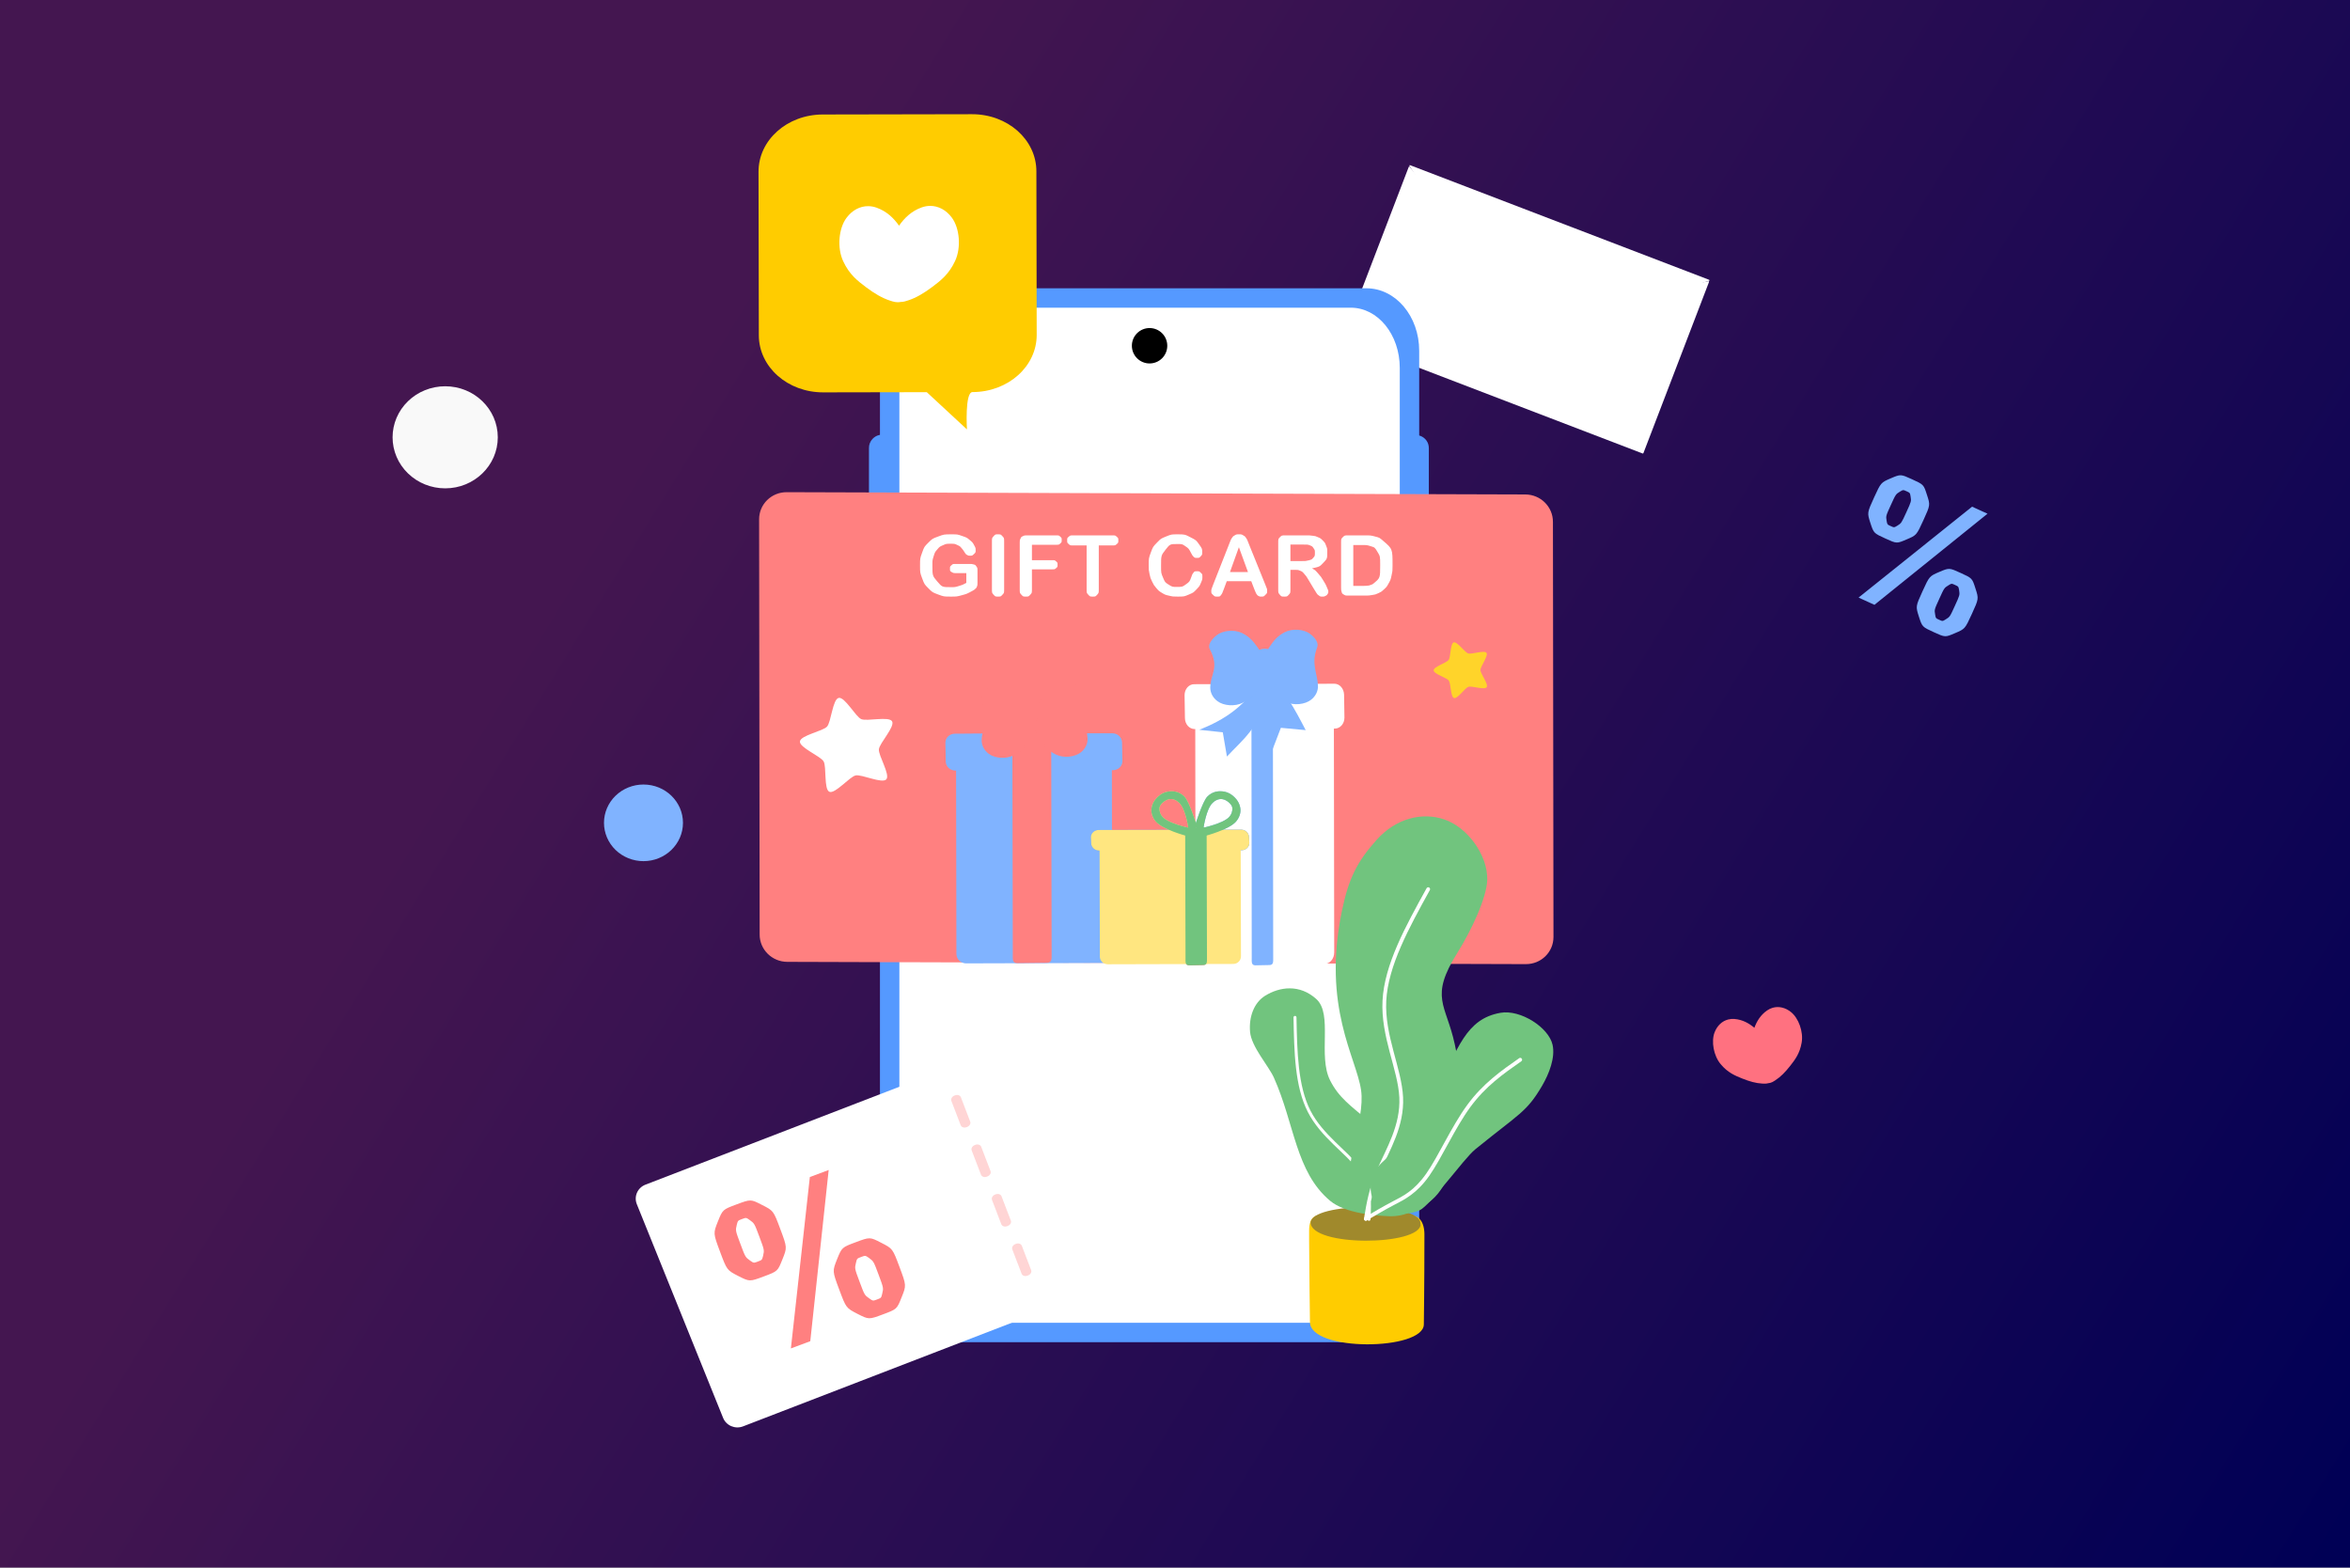 <?xml version="1.0" encoding="UTF-8"?>
<svg xmlns="http://www.w3.org/2000/svg" xmlns:xlink="http://www.w3.org/1999/xlink" width="3750" height="2501.25" viewBox="0 0 3750 2501.25">
<rect x="0" y="0" width="3750" height="2501.25" fill="#808080" stroke="none"/>
<defs>
<linearGradient id="linear-pattern-0" gradientUnits="userSpaceOnUse" x1="-0.006" y1="0" x2="1.392" y2="0" gradientTransform="matrix(-2759.85, -1661.66, -1661.66, 2759.85, 3742.95, 2476.556)">
<stop offset="0" stop-color="rgb(0%, 0%, 33.333%)" stop-opacity="1"/>
<stop offset="0.008" stop-color="rgb(0.067%, 0.021%, 33.327%)" stop-opacity="1"/>
<stop offset="0.016" stop-color="rgb(0.279%, 0.09%, 33.311%)" stop-opacity="1"/>
<stop offset="0.023" stop-color="rgb(0.571%, 0.185%, 33.29%)" stop-opacity="1"/>
<stop offset="0.031" stop-color="rgb(0.862%, 0.279%, 33.269%)" stop-opacity="1"/>
<stop offset="0.039" stop-color="rgb(1.154%, 0.372%, 33.247%)" stop-opacity="1"/>
<stop offset="0.047" stop-color="rgb(1.445%, 0.467%, 33.226%)" stop-opacity="1"/>
<stop offset="0.055" stop-color="rgb(1.736%, 0.562%, 33.205%)" stop-opacity="1"/>
<stop offset="0.062" stop-color="rgb(2.028%, 0.655%, 33.183%)" stop-opacity="1"/>
<stop offset="0.07" stop-color="rgb(2.318%, 0.749%, 33.162%)" stop-opacity="1"/>
<stop offset="0.078" stop-color="rgb(2.609%, 0.844%, 33.141%)" stop-opacity="1"/>
<stop offset="0.086" stop-color="rgb(2.901%, 0.938%, 33.119%)" stop-opacity="1"/>
<stop offset="0.094" stop-color="rgb(3.192%, 1.031%, 33.098%)" stop-opacity="1"/>
<stop offset="0.102" stop-color="rgb(3.484%, 1.126%, 33.076%)" stop-opacity="1"/>
<stop offset="0.109" stop-color="rgb(3.775%, 1.221%, 33.055%)" stop-opacity="1"/>
<stop offset="0.117" stop-color="rgb(4.065%, 1.315%, 33.034%)" stop-opacity="1"/>
<stop offset="0.125" stop-color="rgb(4.356%, 1.408%, 33.012%)" stop-opacity="1"/>
<stop offset="0.133" stop-color="rgb(4.648%, 1.503%, 32.991%)" stop-opacity="1"/>
<stop offset="0.141" stop-color="rgb(4.939%, 1.598%, 32.97%)" stop-opacity="1"/>
<stop offset="0.148" stop-color="rgb(5.231%, 1.692%, 32.948%)" stop-opacity="1"/>
<stop offset="0.156" stop-color="rgb(5.522%, 1.785%, 32.927%)" stop-opacity="1"/>
<stop offset="0.164" stop-color="rgb(5.812%, 1.88%, 32.906%)" stop-opacity="1"/>
<stop offset="0.172" stop-color="rgb(6.104%, 1.974%, 32.884%)" stop-opacity="1"/>
<stop offset="0.18" stop-color="rgb(6.395%, 2.069%, 32.863%)" stop-opacity="1"/>
<stop offset="0.188" stop-color="rgb(6.686%, 2.162%, 32.841%)" stop-opacity="1"/>
<stop offset="0.195" stop-color="rgb(6.978%, 2.257%, 32.819%)" stop-opacity="1"/>
<stop offset="0.203" stop-color="rgb(7.269%, 2.351%, 32.797%)" stop-opacity="1"/>
<stop offset="0.211" stop-color="rgb(7.559%, 2.446%, 32.776%)" stop-opacity="1"/>
<stop offset="0.219" stop-color="rgb(7.851%, 2.539%, 32.755%)" stop-opacity="1"/>
<stop offset="0.227" stop-color="rgb(8.142%, 2.634%, 32.733%)" stop-opacity="1"/>
<stop offset="0.234" stop-color="rgb(8.434%, 2.728%, 32.712%)" stop-opacity="1"/>
<stop offset="0.242" stop-color="rgb(8.725%, 2.823%, 32.69%)" stop-opacity="1"/>
<stop offset="0.25" stop-color="rgb(9.016%, 2.916%, 32.669%)" stop-opacity="1"/>
<stop offset="0.258" stop-color="rgb(9.306%, 3.011%, 32.648%)" stop-opacity="1"/>
<stop offset="0.266" stop-color="rgb(9.598%, 3.105%, 32.626%)" stop-opacity="1"/>
<stop offset="0.273" stop-color="rgb(9.889%, 3.2%, 32.605%)" stop-opacity="1"/>
<stop offset="0.281" stop-color="rgb(10.181%, 3.293%, 32.584%)" stop-opacity="1"/>
<stop offset="0.289" stop-color="rgb(10.472%, 3.387%, 32.562%)" stop-opacity="1"/>
<stop offset="0.297" stop-color="rgb(10.764%, 3.482%, 32.541%)" stop-opacity="1"/>
<stop offset="0.305" stop-color="rgb(11.055%, 3.575%, 32.52%)" stop-opacity="1"/>
<stop offset="0.312" stop-color="rgb(11.345%, 3.67%, 32.498%)" stop-opacity="1"/>
<stop offset="0.32" stop-color="rgb(11.636%, 3.764%, 32.477%)" stop-opacity="1"/>
<stop offset="0.328" stop-color="rgb(11.928%, 3.859%, 32.455%)" stop-opacity="1"/>
<stop offset="0.336" stop-color="rgb(12.219%, 3.952%, 32.434%)" stop-opacity="1"/>
<stop offset="0.344" stop-color="rgb(12.511%, 4.047%, 32.413%)" stop-opacity="1"/>
<stop offset="0.352" stop-color="rgb(12.802%, 4.141%, 32.391%)" stop-opacity="1"/>
<stop offset="0.359" stop-color="rgb(13.092%, 4.236%, 32.37%)" stop-opacity="1"/>
<stop offset="0.367" stop-color="rgb(13.383%, 4.329%, 32.349%)" stop-opacity="1"/>
<stop offset="0.375" stop-color="rgb(13.675%, 4.424%, 32.327%)" stop-opacity="1"/>
<stop offset="0.383" stop-color="rgb(13.966%, 4.518%, 32.306%)" stop-opacity="1"/>
<stop offset="0.391" stop-color="rgb(14.258%, 4.613%, 32.285%)" stop-opacity="1"/>
<stop offset="0.398" stop-color="rgb(14.549%, 4.706%, 32.263%)" stop-opacity="1"/>
<stop offset="0.406" stop-color="rgb(14.839%, 4.8%, 32.242%)" stop-opacity="1"/>
<stop offset="0.414" stop-color="rgb(15.131%, 4.895%, 32.22%)" stop-opacity="1"/>
<stop offset="0.422" stop-color="rgb(15.422%, 4.99%, 32.199%)" stop-opacity="1"/>
<stop offset="0.43" stop-color="rgb(15.714%, 5.083%, 32.178%)" stop-opacity="1"/>
<stop offset="0.438" stop-color="rgb(16.005%, 5.177%, 32.155%)" stop-opacity="1"/>
<stop offset="0.445" stop-color="rgb(16.296%, 5.272%, 32.133%)" stop-opacity="1"/>
<stop offset="0.453" stop-color="rgb(16.586%, 5.367%, 32.112%)" stop-opacity="1"/>
<stop offset="0.461" stop-color="rgb(16.878%, 5.46%, 32.091%)" stop-opacity="1"/>
<stop offset="0.469" stop-color="rgb(17.169%, 5.554%, 32.069%)" stop-opacity="1"/>
<stop offset="0.477" stop-color="rgb(17.461%, 5.649%, 32.048%)" stop-opacity="1"/>
<stop offset="0.484" stop-color="rgb(17.752%, 5.743%, 32.027%)" stop-opacity="1"/>
<stop offset="0.492" stop-color="rgb(18.044%, 5.836%, 32.005%)" stop-opacity="1"/>
<stop offset="0.5" stop-color="rgb(18.335%, 5.931%, 31.984%)" stop-opacity="1"/>
<stop offset="0.508" stop-color="rgb(18.625%, 6.026%, 31.963%)" stop-opacity="1"/>
<stop offset="0.516" stop-color="rgb(18.916%, 6.12%, 31.941%)" stop-opacity="1"/>
<stop offset="0.523" stop-color="rgb(19.208%, 6.213%, 31.92%)" stop-opacity="1"/>
<stop offset="0.531" stop-color="rgb(19.499%, 6.308%, 31.898%)" stop-opacity="1"/>
<stop offset="0.539" stop-color="rgb(19.791%, 6.403%, 31.877%)" stop-opacity="1"/>
<stop offset="0.547" stop-color="rgb(20.082%, 6.497%, 31.856%)" stop-opacity="1"/>
<stop offset="0.555" stop-color="rgb(20.372%, 6.59%, 31.834%)" stop-opacity="1"/>
<stop offset="0.562" stop-color="rgb(20.663%, 6.685%, 31.813%)" stop-opacity="1"/>
<stop offset="0.57" stop-color="rgb(20.955%, 6.779%, 31.792%)" stop-opacity="1"/>
<stop offset="0.578" stop-color="rgb(21.246%, 6.873%, 31.77%)" stop-opacity="1"/>
<stop offset="0.586" stop-color="rgb(21.538%, 6.967%, 31.749%)" stop-opacity="1"/>
<stop offset="0.594" stop-color="rgb(21.829%, 7.062%, 31.728%)" stop-opacity="1"/>
<stop offset="0.602" stop-color="rgb(22.119%, 7.156%, 31.706%)" stop-opacity="1"/>
<stop offset="0.609" stop-color="rgb(22.411%, 7.249%, 31.685%)" stop-opacity="1"/>
<stop offset="0.617" stop-color="rgb(22.702%, 7.344%, 31.664%)" stop-opacity="1"/>
<stop offset="0.625" stop-color="rgb(22.993%, 7.439%, 31.642%)" stop-opacity="1"/>
<stop offset="0.633" stop-color="rgb(23.285%, 7.533%, 31.621%)" stop-opacity="1"/>
<stop offset="0.641" stop-color="rgb(23.576%, 7.626%, 31.599%)" stop-opacity="1"/>
<stop offset="0.648" stop-color="rgb(23.866%, 7.721%, 31.578%)" stop-opacity="1"/>
<stop offset="0.656" stop-color="rgb(24.158%, 7.816%, 31.557%)" stop-opacity="1"/>
<stop offset="0.664" stop-color="rgb(24.449%, 7.91%, 31.535%)" stop-opacity="1"/>
<stop offset="0.672" stop-color="rgb(24.741%, 8.003%, 31.514%)" stop-opacity="1"/>
<stop offset="0.68" stop-color="rgb(25.032%, 8.098%, 31.491%)" stop-opacity="1"/>
<stop offset="0.688" stop-color="rgb(25.323%, 8.192%, 31.47%)" stop-opacity="1"/>
<stop offset="0.695" stop-color="rgb(25.613%, 8.287%, 31.448%)" stop-opacity="1"/>
<stop offset="0.703" stop-color="rgb(25.905%, 8.38%, 31.427%)" stop-opacity="1"/>
<stop offset="0.711" stop-color="rgb(26.196%, 8.475%, 31.406%)" stop-opacity="1"/>
<stop offset="0.719" stop-color="rgb(26.488%, 8.569%, 31.384%)" stop-opacity="1"/>
<stop offset="0.75" stop-color="rgb(26.649%, 8.621%, 31.372%)" stop-opacity="1"/>
<stop offset="1" stop-color="rgb(26.666%, 8.627%, 31.372%)" stop-opacity="1"/>
</linearGradient>
</defs>
<path fill-rule="nonzero" fill="url(#linear-pattern-0)" d="M 4855.289 665.477 L 2752.285 4158.355 L -1105.289 1835.773 L 997.715 -1657.105 Z M 4855.289 665.477 "/>
<path fill-rule="nonzero" fill="rgb(100%, 100%, 100%)" fill-opacity="1" d="M 2727.969 447.77 C 2728.57 447.578 2727.648 446.941 2727.289 446.441 L 2250.23 263.609 C 2249.641 263.719 2248.531 263.672 2248.828 264.141 L 2423.82 544.18 L 2727.969 447.77 "/>
<path fill-rule="nonzero" fill="rgb(100%, 100%, 100%)" fill-opacity="1" d="M 2249.371 265.859 L 2436.09 506.02 L 2726.422 448.68 C 2727.012 448.57 2727.309 449.5 2727.109 450.02 L 2622.469 723.039 C 2622.281 723.559 2621.648 723.801 2621.07 723.578 L 2144.02 540.75 C 2143.43 540.871 2143.129 539.941 2143.328 539.422 L 2247.969 266.391 C 2248.16 265.871 2248.789 265.629 2249.371 265.859 "/>
<path fill-rule="nonzero" fill="rgb(33.325%, 59.959%, 100%)" fill-opacity="1" d="M 2238.281 870.801 L 2238.281 1000.629 C 2238.141 1012.262 2247.531 1021.77 2259.172 1021.77 C 2270.809 1021.77 2280.199 1012.262 2280.059 1000.629 L 2280.059 715.359 C 2280.328 696.301 2257.031 686.859 2243.961 700.73 C 2240.238 704.68 2238.199 709.93 2238.281 715.352 L 2238.281 870.801 "/>
<path fill-rule="nonzero" fill="rgb(33.325%, 59.959%, 100%)" fill-opacity="1" d="M 1386.641 889.672 L 1386.641 1003.328 C 1386.5 1014.969 1395.891 1024.48 1407.531 1024.48 C 1419.172 1024.48 1428.559 1014.969 1428.422 1003.328 L 1428.422 847.879 L 1428.422 886.09 C 1428.691 867.031 1405.391 857.59 1392.32 871.469 C 1388.602 875.422 1386.559 880.66 1386.641 886.09 L 1386.641 847.879 L 1386.641 889.672 "/>
<path fill-rule="nonzero" fill="rgb(33.325%, 59.959%, 100%)" fill-opacity="1" d="M 1386.641 718.52 L 1386.641 832.191 C 1386.5 843.828 1395.891 853.328 1407.531 853.328 C 1419.172 853.328 1428.559 843.828 1428.422 832.191 L 1428.422 676.738 L 1428.422 714.949 C 1428.691 695.891 1405.391 686.449 1392.32 700.32 C 1388.602 704.27 1386.559 709.52 1386.641 714.941 L 1386.641 676.738 L 1386.641 718.52 "/>
<path fill-rule="nonzero" fill="rgb(33.325%, 59.959%, 100%)" fill-opacity="1" d="M 1488.449 460 L 2180.398 460 C 2227.09 460 2264.68 504.5 2264.68 559.781 L 2264.68 2041.922 C 2264.68 2097.195 2227.09 2141.695 2180.398 2141.695 L 1488.449 2141.695 C 1441.762 2141.695 1404.18 2097.195 1404.18 2041.922 L 1404.18 559.781 C 1404.18 504.5 1441.762 460 1488.449 460 "/>
<path fill-rule="nonzero" fill="rgb(100%, 100%, 100%)" fill-opacity="1" d="M 1513.391 490.969 L 2155.469 490.969 C 2198.789 490.969 2233.672 533.828 2233.672 587.07 L 2233.672 2014.637 C 2233.672 2067.875 2198.789 2110.738 2155.469 2110.738 L 1513.391 2110.738 C 1470.059 2110.738 1435.18 2067.875 1435.18 2014.637 L 1435.18 587.07 C 1435.18 533.828 1470.059 490.969 1513.391 490.969 "/>
<path fill-rule="nonzero" fill="rgb(0%, 0%, 0%)" fill-opacity="1" d="M 1862.672 551.699 C 1862.672 567.301 1850.031 579.941 1834.43 579.941 C 1826.93 579.941 1819.75 576.969 1814.449 571.672 C 1809.148 566.371 1806.18 559.191 1806.18 551.699 C 1806.18 544.199 1809.148 537.02 1814.449 531.719 C 1819.75 526.422 1826.93 523.449 1834.43 523.449 C 1850.031 523.449 1862.672 536.102 1862.672 551.699 "/>
<path fill-rule="nonzero" fill="rgb(100%, 80.077%, 0%)" fill-opacity="1" d="M 1550.98 182.238 L 1312.91 182.691 C 1256.031 182.801 1210.32 223.559 1210.41 274.078 L 1210.91 535.09 C 1211 585.609 1256.871 626.199 1313.75 626.09 L 1478.91 625.781 L 1543 685.172 C 1543 685.172 1539.422 625.66 1551.82 625.641 C 1608.691 625.531 1654.41 584.77 1654.309 534.25 L 1653.809 273.238 C 1653.719 222.719 1607.852 182.129 1550.98 182.238 "/>
<path fill-rule="nonzero" fill="rgb(100%, 100%, 100%)" fill-opacity="1" d="M 1484.012 328.531 C 1497.18 328.391 1509.891 334.949 1519.07 347.5 C 1531.309 364.238 1534.051 394.969 1524.129 416.359 C 1514.211 437.738 1501 447.809 1487.672 457.828 C 1474.328 467.852 1461.77 475.301 1449.211 479.301 C 1445.59 480.461 1441.828 481.82 1437.141 481.828 C 1430.129 483.129 1425.16 481.25 1420.41 479.738 C 1407.852 475.73 1395.281 468.281 1381.949 458.262 C 1368.609 448.25 1355.398 438.172 1345.48 416.789 C 1335.559 395.41 1338.301 364.68 1350.551 347.941 C 1359.73 335.379 1372.441 328.82 1385.602 328.969 C 1389.988 329 1394.43 329.809 1398.801 331.371 C 1414.852 337.109 1426.109 347.941 1434.648 360.121 C 1443.23 347.762 1454.57 336.738 1470.809 330.941 C 1475.18 329.371 1479.629 328.578 1484.012 328.531 "/>
<path fill-rule="nonzero" fill="rgb(100%, 50.194%, 50.194%)" fill-opacity="1" d="M 2433.898 788.988 L 1255.41 785.359 C 1230.961 785.281 1211.309 804.621 1211.34 828.711 L 1212.199 1491.18 C 1212.23 1515.266 1231.941 1534.719 1256.391 1534.797 L 2434.879 1538.422 C 2459.328 1538.508 2478.988 1519.164 2478.949 1495.07 L 2478.09 832.609 C 2478.07 808.52 2458.352 789.07 2433.898 788.988 "/>
<path fill-rule="nonzero" fill="rgb(100%, 100%, 100%)" fill-opacity="1" d="M 2113.09 1093.039 L 1922.57 1093.809 C 1914.07 1093.77 1907.23 1101.949 1907.262 1112.129 L 1907.84 1520.281 C 1907.859 1530.465 1914.719 1538.695 1923.23 1538.73 L 2113.738 1537.953 C 2122.25 1537.996 2129.078 1529.824 2129.059 1519.637 L 2128.48 1111.488 C 2128.469 1101.301 2121.59 1093.07 2113.09 1093.039 "/>
<path fill-rule="nonzero" fill="rgb(100%, 100%, 100%)" fill-opacity="1" d="M 2129.34 1091.012 L 1905.648 1091.762 C 1897.109 1091.719 1890.25 1099.52 1890.27 1109.25 L 1890.852 1145.699 C 1890.871 1155.43 1897.77 1163.289 1906.309 1163.328 L 2129.988 1162.578 C 2138.539 1162.621 2145.398 1154.82 2145.379 1145.09 L 2144.801 1108.641 C 2144.641 1098.91 2137.879 1091.051 2129.34 1091.012 "/>
<path fill-rule="nonzero" fill="rgb(50.194%, 70.117%, 100%)" fill-opacity="1" d="M 1996.941 1104.391 L 1997.461 1528.395 C 1997.43 1535.039 1996.66 1540.379 2003.5 1540.359 L 2025.57 1539.91 C 2032.41 1539.895 2031.672 1534.527 2031.699 1527.883 L 2031.172 1103.879 C 2031.199 1097.238 2031.98 1091.77 2025.129 1091.922 L 2003.07 1092.371 C 1996.23 1092.512 1996.969 1097.75 1996.941 1104.391 "/>
<path fill-rule="nonzero" fill="rgb(50.194%, 70.117%, 100%)" fill-opacity="1" d="M 1758.789 1170.539 L 1540.922 1171.18 C 1532.422 1171.148 1525.59 1177.871 1525.609 1186.25 L 1526.191 1522.051 C 1526.211 1530.43 1533.07 1537.203 1541.578 1537.23 L 1759.441 1536.594 C 1767.949 1536.629 1774.781 1529.902 1774.762 1521.523 L 1774.18 1185.73 C 1774.172 1177.352 1767.301 1170.57 1758.789 1170.539 "/>
<path fill-rule="nonzero" fill="rgb(50.194%, 70.117%, 100%)" fill-opacity="1" d="M 1775.039 1170.109 L 1524 1170.719 C 1515.461 1170.691 1508.602 1177.109 1508.621 1185.121 L 1509.199 1215.109 C 1509.219 1223.109 1516.121 1229.578 1524.66 1229.609 L 1775.699 1229 C 1784.238 1229.031 1791.102 1222.609 1791.078 1214.602 L 1790.5 1184.609 C 1790.34 1176.609 1783.578 1170.141 1775.039 1170.109 "/>
<path fill-rule="nonzero" fill="rgb(100%, 50.194%, 50.194%)" fill-opacity="1" d="M 1615.5 1179.68 L 1616.141 1522.285 C 1616.109 1530.387 1615.148 1536.895 1623.578 1536.871 L 1670.578 1536.32 C 1679 1536.305 1678.09 1529.762 1678.121 1521.66 L 1677.48 1179.051 C 1677.512 1170.949 1678.469 1164.371 1670.051 1164.461 L 1623.051 1165.02 C 1614.621 1165.121 1615.531 1171.578 1615.5 1179.68 "/>
<path fill-rule="nonzero" fill="rgb(50.194%, 70.117%, 100%)" fill-opacity="1" d="M 2017.52 1075.949 L 2014.641 1116.219 C 2012.512 1158.352 1982.371 1180.789 1957.879 1207.211 L 1951.25 1168.488 L 1913.781 1164.531 C 1952.699 1148.91 1989.68 1127.078 2017.52 1075.949 "/>
<path fill-rule="nonzero" fill="rgb(50.194%, 70.117%, 100%)" fill-opacity="1" d="M 1990.691 1077.422 L 2024.512 1086.059 C 2045.77 1092.27 2066.59 1132.441 2083.551 1165.02 L 2043.949 1161.359 L 2030.262 1196.961 C 2018.461 1156.391 2010.309 1113.922 1990.691 1077.422 "/>
<path fill-rule="nonzero" fill="rgb(50.194%, 70.117%, 100%)" fill-opacity="1" d="M 2103.16 1094.359 C 2103.371 1102.559 2099.66 1110.551 2092.391 1116.391 C 2082.691 1124.191 2064.691 1126.191 2052.051 1120.211 C 2039.398 1114.23 2033.359 1106.09 2027.352 1097.879 C 2021.328 1089.66 2016.84 1081.898 2014.359 1074.109 C 2013.641 1071.859 2012.809 1069.539 2012.75 1066.609 C 2011.922 1062.25 2012.969 1059.141 2013.809 1056.16 C 2016.031 1048.289 2020.281 1040.391 2026.02 1031.98 C 2031.762 1023.57 2037.531 1015.238 2049.98 1008.859 C 2062.422 1002.469 2080.469 1003.879 2090.422 1011.352 C 2097.871 1016.961 2104.879 1025.379 2101.898 1033.02 C 2091.609 1059.449 2102.5 1074.391 2103.16 1094.359 "/>
<path fill-rule="nonzero" fill="rgb(50.194%, 70.117%, 100%)" fill-opacity="1" d="M 1931.25 1097.172 C 1931.301 1105.371 1935.281 1113.23 1942.738 1118.84 C 1952.68 1126.309 1970.73 1127.719 1983.18 1121.328 C 1995.621 1114.949 2001.391 1106.621 2007.141 1098.211 C 2012.879 1089.801 2017.121 1081.898 2019.34 1074.031 C 2019.98 1071.762 2020.738 1069.41 2020.699 1066.48 C 2021.391 1062.102 2020.238 1059.02 2019.301 1056.07 C 2016.828 1048.281 2012.328 1040.52 2006.309 1032.301 C 2000.301 1024.09 1994.262 1015.949 1981.609 1009.969 C 1968.969 1003.988 1950.969 1006 1941.281 1013.789 C 1934.012 1019.629 1926.66 1028.57 1930.512 1035.82 C 1946.48 1065.98 1931.25 1075.781 1931.25 1097.172 "/>
<path fill-rule="nonzero" fill="rgb(50.194%, 70.117%, 100%)" fill-opacity="1" d="M 1994.02 1065.602 L 1994.102 1070.672 C 1994.371 1087.34 2005.5 1100.59 2019.059 1100.371 C 2032.621 1100.148 2043.309 1086.539 2043.039 1069.871 L 2042.949 1064.801 C 2042.68 1048.129 2031.551 1034.879 2017.988 1035.109 C 2004.441 1035.328 1993.75 1048.93 1994.02 1065.602 "/>
<path fill-rule="nonzero" fill="rgb(33.325%, 59.959%, 100%)" fill-opacity="1" d="M 1980.52 1323.852 L 1753.301 1324.352 C 1746.34 1324.32 1740.762 1329.551 1740.781 1336.059 L 1741.25 1345.41 C 1741.27 1351.922 1746.879 1357.18 1753.828 1357.211 L 1981.051 1356.711 C 1988.012 1356.738 1993.59 1351.512 1993.578 1345 L 1993.102 1335.648 C 1992.77 1329.148 1987.469 1323.871 1980.52 1323.852 "/>
<path fill-rule="nonzero" fill="rgb(50.194%, 70.117%, 100%)" fill-opacity="1" d="M 1969.699 1271.852 C 1964.238 1266.641 1958.18 1263.469 1950.488 1262.738 C 1942.809 1262.012 1934.141 1263.461 1926.602 1271.129 C 1919.07 1278.801 1907.531 1315.512 1907.531 1315.512 C 1904.871 1323.18 1918.961 1328.5 1920.602 1320.559 C 1920.602 1320.559 1924.711 1291.191 1934.852 1281.219 C 1938.91 1277.23 1944.762 1274 1951.23 1275.27 C 1957.699 1276.551 1965.82 1283.34 1966.449 1288.828 C 1967.07 1294.32 1965.039 1299.891 1961.328 1303.762 C 1951.359 1314.191 1920.551 1320.609 1920.551 1320.609 C 1913.801 1323.141 1917.039 1335.699 1924.281 1333.551 C 1924.281 1333.551 1960.102 1324.109 1971.781 1311.578 C 1976.922 1306.07 1980.211 1298 1979.371 1290.719 C 1978.539 1283.43 1975.148 1277.059 1969.699 1271.852 "/>
<path fill-rule="nonzero" fill="rgb(100%, 90.234%, 50.194%)" fill-opacity="1" d="M 1847.039 1271.852 C 1852.488 1266.641 1858.559 1263.469 1866.238 1262.738 C 1873.93 1262.012 1882.602 1263.461 1890.129 1271.129 C 1897.672 1278.801 1909.199 1315.512 1909.199 1315.512 C 1911.859 1323.18 1897.781 1328.5 1896.129 1320.559 C 1896.129 1320.559 1892.031 1291.191 1881.891 1281.219 C 1877.82 1277.23 1871.98 1274 1865.512 1275.27 C 1859.039 1276.551 1850.922 1283.34 1850.289 1288.828 C 1849.66 1294.32 1851.699 1299.891 1855.398 1303.762 C 1865.379 1314.191 1896.191 1320.609 1896.191 1320.609 C 1902.941 1323.141 1899.699 1335.699 1892.461 1333.551 C 1892.461 1333.551 1856.641 1324.109 1844.949 1311.578 C 1839.82 1306.07 1836.531 1298 1837.359 1290.719 C 1838.199 1283.43 1841.59 1277.059 1847.039 1271.852 "/>
<path fill-rule="nonzero" fill="rgb(100%, 50.194%, 50.194%)" fill-opacity="1" d="M 1891.27 1333.129 L 1891.789 1528.395 C 1891.77 1535.039 1890.988 1540.379 1897.828 1540.359 L 1919.898 1539.91 C 1926.738 1539.895 1926 1534.527 1926.031 1527.883 L 1925.5 1332.621 C 1925.531 1325.98 1926.309 1320.52 1919.469 1320.66 L 1897.398 1321.109 C 1890.559 1321.25 1891.301 1326.488 1891.27 1333.129 "/>
<path fill-rule="nonzero" fill="rgb(100%, 90.234%, 50.194%)" fill-opacity="1" d="M 1967.289 1325.93 L 1767.07 1326.449 C 1760.148 1326.422 1754.59 1331.891 1754.609 1338.711 L 1755.078 1526.309 C 1755.09 1533.129 1760.68 1538.641 1767.609 1538.664 L 1967.828 1538.145 C 1974.75 1538.172 1980.309 1532.699 1980.289 1525.879 L 1979.82 1338.281 C 1979.801 1331.461 1974.219 1325.949 1967.289 1325.93 "/>
<path fill-rule="nonzero" fill="rgb(100%, 90.234%, 50.194%)" fill-opacity="1" d="M 1980.52 1323.852 L 1753.301 1324.352 C 1746.34 1324.32 1740.762 1329.551 1740.781 1336.059 L 1741.25 1345.41 C 1741.27 1351.922 1746.879 1357.18 1753.828 1357.211 L 1981.051 1356.711 C 1988.012 1356.738 1993.59 1351.512 1993.578 1345 L 1993.102 1335.648 C 1992.77 1329.148 1987.469 1323.871 1980.52 1323.852 "/>
<path fill-rule="nonzero" fill="rgb(44.31%, 76.952%, 49.414%)" fill-opacity="1" d="M 1969.699 1271.852 C 1964.238 1266.641 1958.18 1263.469 1950.488 1262.738 C 1942.809 1262.012 1934.141 1263.461 1926.602 1271.129 C 1919.07 1278.801 1907.531 1315.512 1907.531 1315.512 C 1904.871 1323.18 1918.961 1328.5 1920.602 1320.559 C 1920.602 1320.559 1924.711 1291.191 1934.852 1281.219 C 1938.91 1277.23 1944.762 1274 1951.23 1275.27 C 1957.699 1276.551 1965.82 1283.34 1966.449 1288.828 C 1967.07 1294.32 1965.039 1299.891 1961.328 1303.762 C 1951.359 1314.191 1920.551 1320.609 1920.551 1320.609 C 1913.801 1323.141 1917.039 1335.699 1924.281 1333.551 C 1924.281 1333.551 1960.102 1324.109 1971.781 1311.578 C 1976.922 1306.07 1980.211 1298 1979.371 1290.719 C 1978.539 1283.43 1975.148 1277.059 1969.699 1271.852 "/>
<path fill-rule="nonzero" fill="rgb(44.31%, 76.952%, 49.414%)" fill-opacity="1" d="M 1847.039 1271.852 C 1852.488 1266.641 1858.559 1263.469 1866.238 1262.738 C 1873.93 1262.012 1882.602 1263.461 1890.129 1271.129 C 1897.672 1278.801 1909.199 1315.512 1909.199 1315.512 C 1911.859 1323.18 1897.781 1328.5 1896.129 1320.559 C 1896.129 1320.559 1892.031 1291.191 1881.891 1281.219 C 1877.82 1277.23 1871.98 1274 1865.512 1275.27 C 1859.039 1276.551 1850.922 1283.34 1850.289 1288.828 C 1849.66 1294.32 1851.699 1299.891 1855.398 1303.762 C 1865.379 1314.191 1896.191 1320.609 1896.191 1320.609 C 1902.941 1323.141 1899.699 1335.699 1892.461 1333.551 C 1892.461 1333.551 1856.641 1324.109 1844.949 1311.578 C 1839.82 1306.07 1836.531 1298 1837.359 1290.719 C 1838.199 1283.43 1841.59 1277.059 1847.039 1271.852 "/>
<path fill-rule="nonzero" fill="rgb(44.31%, 76.952%, 49.414%)" fill-opacity="1" d="M 1891.27 1333.129 L 1891.789 1528.395 C 1891.77 1535.039 1890.988 1540.379 1897.828 1540.359 L 1919.898 1539.91 C 1926.738 1539.895 1926 1534.527 1926.031 1527.883 L 1925.5 1332.621 C 1925.531 1325.98 1926.309 1320.52 1919.469 1320.66 L 1897.398 1321.109 C 1890.559 1321.25 1891.301 1326.488 1891.27 1333.129 "/>
<path fill-rule="nonzero" fill="rgb(100%, 100%, 100%)" fill-opacity="1" d="M 1323.461 1263.398 C 1332.5 1267.371 1355.719 1239.43 1365.359 1237.32 C 1375.012 1235.211 1407.77 1250.922 1414.328 1243.551 C 1420.898 1236.172 1401.5 1205.461 1402.469 1195.629 C 1403.449 1185.809 1428.512 1159.512 1423.531 1150.988 C 1418.539 1142.469 1383.34 1151.422 1374.289 1147.461 C 1365.25 1143.488 1347.988 1111.531 1338.34 1113.641 C 1328.699 1115.738 1326.328 1152 1319.77 1159.371 C 1313.211 1166.75 1277.469 1173.289 1276.488 1183.109 C 1275.52 1192.941 1309.27 1206.391 1314.25 1214.91 C 1319.238 1223.43 1314.422 1259.441 1323.461 1263.398 "/>
<path fill-rule="nonzero" fill="rgb(100%, 83.202%, 16.479%)" fill-opacity="1" d="M 2371.988 1041.719 C 2368.539 1037.031 2348.449 1044.449 2342.898 1042.691 C 2337.359 1040.922 2325.262 1023.238 2319.738 1025.07 C 2314.211 1026.898 2315.059 1048.301 2311.672 1053.031 C 2308.27 1057.762 2287.719 1063.801 2287.762 1069.621 C 2287.789 1075.441 2308.41 1081.238 2311.852 1085.93 C 2315.301 1090.621 2314.691 1112.031 2320.238 1113.801 C 2325.789 1115.57 2337.68 1097.75 2343.199 1095.922 C 2348.73 1094.09 2368.898 1101.289 2372.301 1096.559 C 2375.691 1091.828 2362.43 1075.02 2362.391 1069.199 C 2362.359 1063.371 2375.43 1046.41 2371.988 1041.719 "/>
<path fill-rule="nonzero" fill="rgb(100%, 100%, 100%)" fill-opacity="1" d="M 1559.82 911.281 L 1559.82 929.691 C 1559.82 933.359 1559.82 933.359 1559.102 935.59 C 1558.379 937.75 1558.379 937.75 1556.422 939.52 C 1554.52 941.289 1554.52 941.289 1551.5 942.93 C 1542.789 947.648 1542.789 947.648 1534.73 949.809 C 1526.66 951.969 1526.66 951.969 1517.16 951.969 C 1506.09 951.969 1506.09 951.969 1496.98 948.57 C 1487.871 945.16 1487.871 945.16 1481.449 938.672 C 1475.02 932.18 1475.02 932.18 1471.551 922.941 C 1468.141 913.699 1468.141 913.699 1468.141 902.301 C 1468.141 891.09 1468.141 891.09 1471.488 881.789 C 1474.828 872.48 1474.828 872.48 1481.32 865.988 C 1487.801 859.512 1487.801 859.512 1497.109 856.102 C 1506.41 852.621 1506.41 852.621 1518.211 852.621 C 1527.91 852.621 1527.91 852.621 1535.379 855.25 C 1542.852 857.801 1542.852 857.801 1547.5 861.73 C 1552.16 865.672 1552.16 865.672 1554.52 870.059 C 1556.879 874.449 1556.879 874.449 1556.879 877.859 C 1556.879 881.531 1556.879 881.531 1554.121 884.148 C 1551.441 886.699 1551.441 886.699 1547.641 886.699 C 1545.539 886.699 1545.539 886.699 1543.57 885.719 C 1541.672 884.738 1541.672 884.738 1540.359 882.969 C 1536.762 877.328 1536.762 877.328 1534.27 874.449 C 1531.781 871.559 1531.781 871.559 1527.52 869.602 C 1523.32 867.629 1523.32 867.629 1516.77 867.629 C 1510.02 867.629 1510.02 867.629 1504.711 869.988 C 1499.398 872.289 1499.398 872.289 1495.602 876.738 C 1491.871 881.129 1491.871 881.129 1489.84 887.551 C 1487.871 893.98 1487.871 893.98 1487.871 901.77 C 1487.871 918.68 1487.871 918.68 1495.602 927.789 C 1503.398 936.898 1503.398 936.898 1517.289 936.898 C 1524.039 936.898 1524.039 936.898 1529.941 935.129 C 1535.91 933.359 1535.91 933.359 1542 930.09 L 1542 914.488 L 1526.93 914.488 C 1521.488 914.488 1521.488 914.488 1518.672 912.852 C 1515.922 911.211 1515.922 911.211 1515.922 907.281 C 1515.922 904.07 1515.922 904.07 1518.211 901.969 C 1520.57 899.871 1520.57 899.871 1524.57 899.871 L 1546.648 899.871 C 1550.719 899.871 1550.719 899.871 1553.531 900.602 C 1556.352 901.32 1556.352 901.32 1558.059 903.809 C 1559.82 906.301 1559.82 906.301 1559.82 911.281 "/>
<path fill-rule="nonzero" fill="rgb(100%, 100%, 100%)" fill-opacity="1" d="M 1582.879 940.109 L 1582.879 864.422 C 1582.879 858.52 1582.879 858.52 1585.57 855.57 C 1588.262 852.621 1588.262 852.621 1592.52 852.621 C 1596.91 852.621 1596.91 852.621 1599.59 855.57 C 1602.352 858.461 1602.352 858.461 1602.352 864.422 L 1602.352 940.109 C 1602.352 946.078 1602.352 946.078 1599.59 949.02 C 1596.91 951.969 1596.91 951.969 1592.52 951.969 C 1588.32 951.969 1588.32 951.969 1585.57 949.02 C 1582.879 946.012 1582.879 946.012 1582.879 940.109 "/>
<path fill-rule="nonzero" fill="rgb(100%, 100%, 100%)" fill-opacity="1" d="M 1685.039 869.27 L 1646.699 869.27 L 1646.699 893.852 L 1678.75 893.852 C 1683.199 893.852 1683.199 893.852 1685.371 895.879 C 1687.59 897.84 1687.59 897.84 1687.59 901.191 C 1687.59 904.531 1687.59 904.531 1685.371 906.488 C 1683.141 908.461 1683.141 908.461 1678.75 908.461 L 1646.699 908.461 L 1646.699 940.109 C 1646.699 946.141 1646.699 946.141 1643.949 949.09 C 1641.262 951.969 1641.262 951.969 1637 951.969 C 1632.68 951.969 1632.68 951.969 1629.922 949.02 C 1627.238 946.078 1627.238 946.078 1627.238 940.109 L 1627.238 866.191 C 1627.238 862 1627.238 862 1628.48 859.371 C 1629.73 856.691 1629.73 856.691 1632.352 855.512 C 1635.039 854.262 1635.039 854.262 1639.16 854.262 L 1685.039 854.262 C 1689.691 854.262 1689.691 854.262 1691.922 856.359 C 1694.211 858.391 1694.211 858.391 1694.211 861.73 C 1694.211 865.141 1694.211 865.141 1691.922 867.238 C 1689.691 869.27 1689.691 869.27 1685.039 869.27 "/>
<path fill-rule="nonzero" fill="rgb(100%, 100%, 100%)" fill-opacity="1" d="M 1774.609 870.32 L 1753.379 870.32 L 1753.379 940.109 C 1753.379 946.141 1753.379 946.141 1750.691 949.09 C 1748 951.969 1748 951.969 1743.738 951.969 C 1739.422 951.969 1739.422 951.969 1736.672 949.02 C 1733.98 946.078 1733.98 946.078 1733.98 940.109 L 1733.98 870.32 L 1712.75 870.32 C 1707.77 870.32 1707.77 870.32 1705.34 868.16 C 1702.922 865.93 1702.922 865.93 1702.922 862.32 C 1702.922 858.59 1702.922 858.59 1705.41 856.43 C 1707.961 854.262 1707.961 854.262 1712.75 854.262 L 1774.609 854.262 C 1779.66 854.262 1779.66 854.262 1782.078 856.488 C 1784.57 858.719 1784.57 858.719 1784.57 862.32 C 1784.57 865.93 1784.57 865.93 1782.078 868.16 C 1779.59 870.32 1779.59 870.32 1774.609 870.32 "/>
<path fill-rule="nonzero" fill="rgb(100%, 100%, 100%)" fill-opacity="1" d="M 1918.699 919.988 C 1918.699 924.578 1918.699 924.578 1916.398 929.949 C 1914.18 935.262 1914.18 935.262 1909.328 940.441 C 1904.48 945.551 1904.48 945.551 1896.941 948.762 C 1889.398 951.969 1889.398 951.969 1879.379 951.969 C 1871.781 951.969 1871.781 951.969 1865.551 950.531 C 1859.32 949.09 1859.32 949.09 1854.211 946.078 C 1849.172 943 1849.172 943 1844.91 938.02 C 1841.109 933.488 1841.109 933.488 1838.422 927.922 C 1835.73 922.289 1835.73 922.289 1834.359 915.93 C 1833.051 909.57 1833.051 909.57 1833.051 902.43 C 1833.051 890.828 1833.051 890.828 1836.391 881.66 C 1839.801 872.48 1839.801 872.48 1846.09 865.988 C 1852.379 859.441 1852.379 859.441 1860.828 856.031 C 1869.289 852.621 1869.289 852.621 1878.852 852.621 C 1890.52 852.621 1890.52 852.621 1899.629 857.281 C 1908.738 861.93 1908.738 861.93 1913.59 868.809 C 1918.441 875.629 1918.441 875.629 1918.441 881.719 C 1918.441 885.059 1918.441 885.059 1916.078 887.621 C 1913.719 890.18 1913.719 890.18 1910.371 890.18 C 1906.641 890.18 1906.641 890.18 1904.738 888.41 C 1902.898 886.641 1902.898 886.641 1900.609 882.309 C 1896.809 875.172 1896.809 875.172 1891.629 871.629 C 1886.52 868.09 1886.52 868.09 1878.98 868.09 C 1866.988 868.09 1866.988 868.09 1859.852 877.199 C 1852.77 886.309 1852.77 886.309 1852.77 903.09 C 1852.77 914.289 1852.77 914.289 1855.922 921.762 C 1859.059 929.172 1859.059 929.172 1864.828 932.84 C 1870.602 936.512 1870.602 936.512 1878.328 936.512 C 1886.719 936.512 1886.719 936.512 1892.48 932.379 C 1898.32 928.191 1898.32 928.191 1901.27 920.121 C 1902.512 916.32 1902.512 916.32 1904.352 913.961 C 1906.18 911.539 1906.18 911.539 1910.238 911.539 C 1913.719 911.539 1913.719 911.539 1916.211 913.961 C 1918.699 916.391 1918.699 916.391 1918.699 919.988 "/>
<path fill-rule="nonzero" fill="rgb(100%, 100%, 100%)" fill-opacity="1" d="M 2001.262 939.461 L 1996.672 927.398 L 1957.609 927.398 L 1953.031 939.719 C 1950.34 946.93 1950.34 946.93 1948.441 949.48 C 1946.539 951.969 1946.539 951.969 1942.211 951.969 C 1938.539 951.969 1938.539 951.969 1935.73 949.289 C 1932.91 946.602 1932.91 946.602 1932.91 943.191 C 1932.91 941.23 1932.91 941.23 1933.559 939.129 C 1934.219 937.031 1934.219 937.031 1935.73 933.301 L 1960.301 870.91 C 1961.352 868.219 1961.352 868.219 1962.789 864.488 C 1964.301 860.691 1964.301 860.691 1965.941 858.199 C 1967.641 855.711 1967.641 855.711 1970.328 854.199 C 1973.078 852.621 1973.078 852.621 1977.078 852.621 C 1981.141 852.621 1981.141 852.621 1983.828 854.199 C 1986.578 855.711 1986.578 855.711 1988.219 858.129 C 1989.922 860.551 1989.922 860.551 1991.039 863.371 C 1992.219 866.121 1992.219 866.121 1993.98 870.781 L 2019.078 932.77 C 2022.031 939.852 2022.031 939.852 2022.031 943.059 C 2022.031 946.398 2022.031 946.398 2019.211 949.219 C 2016.461 951.969 2016.461 951.969 2012.531 951.969 C 2010.238 951.969 2010.238 951.969 2008.602 951.121 C 2006.961 950.34 2006.961 950.34 2005.852 948.961 C 2004.73 947.52 2004.73 947.52 2003.422 944.629 C 2002.18 941.691 2002.18 941.691 2001.262 939.461 Z M 1962.73 912.781 L 1991.43 912.781 L 1976.949 873.141 Z M 1962.73 912.781 "/>
<path fill-rule="nonzero" fill="rgb(100%, 100%, 100%)" fill-opacity="1" d="M 2065.988 909.25 L 2059.18 909.25 L 2059.18 940.109 C 2059.18 946.211 2059.18 946.211 2056.488 949.09 C 2053.809 951.969 2053.809 951.969 2049.48 951.969 C 2044.828 951.969 2044.828 951.969 2042.27 948.961 C 2039.719 945.941 2039.719 945.941 2039.719 940.109 L 2039.719 866.191 C 2039.719 859.898 2039.719 859.898 2042.531 857.078 C 2045.352 854.262 2045.352 854.262 2051.641 854.262 L 2083.301 854.262 C 2089.852 854.262 2089.852 854.262 2094.5 854.852 C 2099.148 855.379 2099.148 855.379 2102.891 857.078 C 2107.41 858.98 2107.41 858.98 2110.891 862.52 C 2114.359 866.059 2114.359 866.059 2116.129 870.781 C 2117.961 875.43 2117.961 875.43 2117.961 880.672 C 2117.961 891.422 2117.961 891.422 2111.871 897.84 C 2105.84 904.27 2105.84 904.27 2093.52 906.949 C 2098.699 909.699 2098.699 909.699 2103.41 915.078 C 2108.129 920.449 2108.129 920.449 2111.801 926.551 C 2115.539 932.578 2115.539 932.578 2117.57 937.488 C 2119.672 942.34 2119.672 942.34 2119.672 944.18 C 2119.672 946.078 2119.672 946.078 2118.422 947.98 C 2117.238 949.809 2117.238 949.809 2115.141 950.859 C 2113.051 951.969 2113.051 951.969 2110.301 951.969 C 2107.02 951.969 2107.02 951.969 2104.789 950.398 C 2102.559 948.891 2102.559 948.891 2100.922 946.531 C 2099.352 944.18 2099.352 944.18 2096.602 939.59 L 2088.801 926.609 C 2084.609 919.469 2084.609 919.469 2081.262 915.73 C 2077.988 912 2077.988 912 2074.578 910.621 C 2071.172 909.25 2071.172 909.25 2065.988 909.25 Z M 2077.141 868.879 L 2059.18 868.879 L 2059.18 895.289 L 2076.609 895.289 C 2083.621 895.289 2083.621 895.289 2088.41 894.109 C 2093.191 892.859 2093.191 892.859 2095.68 889.98 C 2098.238 887.031 2098.238 887.031 2098.238 881.922 C 2098.238 877.922 2098.238 877.922 2096.211 874.91 C 2094.172 871.828 2094.172 871.828 2090.57 870.32 C 2087.16 868.879 2087.16 868.879 2077.141 868.879 "/>
<path fill-rule="nonzero" fill="rgb(100%, 100%, 100%)" fill-opacity="1" d="M 2151.961 854.262 L 2177.328 854.262 C 2187.219 854.262 2187.219 854.262 2194.301 856.102 C 2201.379 857.93 2201.379 857.93 2207.141 862.98 C 2222.148 875.82 2222.148 875.82 2222.148 902.039 C 2222.148 910.691 2222.148 910.691 2220.641 917.828 C 2219.141 924.969 2219.141 924.969 2215.988 930.738 C 2212.84 936.441 2212.84 936.441 2207.93 940.961 C 2204.059 944.441 2204.059 944.441 2199.48 946.531 C 2194.891 948.629 2194.891 948.629 2189.578 949.48 C 2184.34 950.34 2184.34 950.34 2177.719 950.34 L 2152.359 950.34 C 2147.051 950.34 2147.051 950.34 2144.359 948.762 C 2141.68 947.121 2141.68 947.121 2140.82 944.238 C 2140.039 941.289 2140.039 941.289 2140.039 936.641 L 2140.039 866.191 C 2140.039 859.898 2140.039 859.898 2142.852 857.078 C 2145.672 854.262 2145.672 854.262 2151.961 854.262 Z M 2159.5 869.66 L 2159.5 934.871 L 2174.25 934.871 C 2179.09 934.871 2179.09 934.871 2181.852 934.609 C 2184.602 934.34 2184.602 934.34 2187.551 933.301 C 2190.5 932.25 2190.5 932.25 2192.66 930.352 C 2202.422 922.09 2202.422 922.09 2202.422 901.91 C 2202.422 887.691 2202.422 887.691 2198.102 880.609 C 2193.84 873.531 2193.84 873.531 2187.551 871.629 C 2181.262 869.66 2181.262 869.66 2172.34 869.66 L 2159.5 869.66 "/>
<path fill-rule="nonzero" fill="rgb(100%, 80.077%, 0%)" fill-opacity="1" d="M 2089.031 1979.254 C 2089.031 2013.473 2090.371 2109.539 2090.371 2109.539 C 2090.371 2157.398 2272.078 2155.277 2272.078 2113.164 C 2272.078 2113.164 2273.012 2049.633 2273.012 1969.785 C 2273.012 1949.375 2263.602 1939.52 2252.68 1939.637 C 2223.73 1939.949 2139.34 1938.652 2110.41 1938.652 C 2100.109 1938.652 2089.031 1940.715 2089.031 1963.699 L 2089.031 1979.254 "/>
<path fill-rule="nonzero" fill="rgb(62.694%, 53.709%, 17.259%)" fill-opacity="1" d="M 2091.32 1950.293 C 2091.32 1989.906 2267 1988.148 2267 1953.289 C 2267 1953.289 2266.762 2018.441 2266.762 1952.355 C 2266.59 1917.41 2092.551 1918.023 2091.328 1950.996 C 2091.328 1991.23 2091.32 1910.055 2091.32 1950.293 "/>
<path fill-rule="nonzero" fill="rgb(44.31%, 76.952%, 49.414%)" fill-opacity="1" d="M 2122.34 1915.953 C 2147.078 1936.797 2197.859 1939.852 2216.18 1940.656 C 2241.262 1941.762 2269.641 1930.02 2274.301 1908.348 C 2284.57 1860.594 2242.59 1837.188 2186.82 1790.797 C 2155.32 1764.59 2136.41 1751.512 2122.488 1723.879 C 2102.762 1684.715 2127.27 1618.344 2100.531 1594.164 C 2073.801 1569.988 2041.93 1574.512 2018.719 1588.938 C 2001.09 1599.898 1992.75 1622.535 1994.77 1646.441 C 1996.801 1670.348 2024.352 1700.695 2032.809 1719.578 C 2065.93 1793.469 2067.328 1869.598 2122.34 1915.953 "/>
<path fill-rule="nonzero" fill="rgb(100%, 100%, 100%)" fill-opacity="1" d="M 2064.191 1622.836 C 2064.141 1623.043 2064.121 1623.254 2064.129 1623.469 C 2065.18 1678.352 2066.121 1733.516 2086.891 1774.23 C 2107.66 1814.945 2147.68 1840.242 2166.352 1865.82 C 2185.012 1891.402 2183.648 1918.035 2182.25 1945.504 C 2182.18 1946.359 2182.59 1947.18 2183.301 1947.652 C 2184.02 1948.121 2184.93 1948.172 2185.691 1947.773 C 2186.449 1947.379 2186.941 1946.602 2186.961 1945.746 C 2188.359 1918.277 2189.809 1889.973 2170.16 1863.039 C 2150.512 1836.102 2111.102 1811.301 2091.09 1772.086 C 2071.09 1732.867 2069.898 1678.262 2068.852 1623.375 C 2068.84 1622.18 2067.941 1621.18 2066.762 1621.043 C 2065.57 1620.906 2064.469 1621.676 2064.191 1622.836 "/>
<path fill-rule="nonzero" fill="rgb(44.31%, 76.952%, 49.414%)" fill-opacity="1" d="M 2171.91 1739.328 C 2179.121 1788.883 2140.172 1865.91 2160.109 1889.035 C 2187.391 1937.629 2269.828 1956.379 2305.238 1888.199 C 2339.02 1823.145 2347.602 1787.113 2321.359 1665.965 C 2307.441 1601.727 2280.621 1592.215 2325.672 1520.262 C 2348.09 1484.449 2372.512 1432.41 2373.281 1403.648 C 2374.051 1364.641 2342.078 1320.301 2304.891 1307.578 C 2269.211 1295.379 2227.512 1305.691 2196.59 1340.281 C 2165.66 1374.871 2152.102 1401.5 2141.301 1453.641 C 2109.539 1606.98 2164.352 1687.402 2171.91 1739.328 "/>
<path fill-rule="nonzero" fill="rgb(100%, 100%, 100%)" fill-opacity="1" d="M 2276.91 1416.719 C 2276.73 1416.91 2276.57 1417.129 2276.441 1417.371 C 2242.949 1478.051 2209.148 1538.953 2206.16 1596.586 C 2203.16 1654.219 2230.891 1707.016 2232.98 1751.156 C 2235.078 1795.297 2212.191 1832.75 2198.398 1864.184 C 2184.609 1895.613 2180.559 1920.195 2176.59 1944.387 C 2176.398 1945.445 2176.801 1946.52 2177.629 1947.203 C 2178.449 1947.887 2179.578 1948.074 2180.59 1947.691 C 2181.59 1947.309 2182.309 1946.414 2182.469 1945.355 C 2186.449 1921.16 2190.352 1897.359 2203.859 1866.578 C 2217.371 1835.797 2241.141 1797.215 2238.941 1750.871 C 2236.738 1704.531 2209.23 1652.402 2212.109 1596.895 C 2214.988 1541.383 2248.172 1480.93 2281.672 1420.25 C 2282.41 1418.941 2282.059 1417.281 2280.852 1416.379 C 2279.641 1415.48 2277.949 1415.629 2276.91 1416.719 "/>
<path fill-rule="nonzero" fill="rgb(44.31%, 76.952%, 49.414%)" fill-opacity="1" d="M 2460.73 1732.645 C 2472.141 1713.227 2482 1687.441 2477.52 1667.207 C 2471.391 1639.512 2426.32 1610.422 2394.262 1616.109 C 2339.922 1625.746 2325.871 1671.531 2291.551 1745.961 C 2272.16 1788.004 2258.09 1806.371 2251.609 1813.309 C 2237.801 1828.098 2202.738 1853.355 2192.77 1869.547 C 2182.801 1885.738 2186.66 1914.48 2197.941 1927.168 C 2209.219 1939.855 2247.219 1939.07 2264.82 1931.488 C 2282.422 1923.902 2335.75 1848.918 2353.891 1834.16 C 2424.84 1776.414 2435.852 1775.004 2460.73 1732.645 "/>
<path fill-rule="nonzero" fill="rgb(100%, 100%, 100%)" fill-opacity="1" d="M 2426.051 1687.977 C 2425.379 1687.945 2424.719 1688.141 2424.172 1688.535 C 2395.5 1708.586 2366.441 1728.883 2341.359 1763.117 C 2316.27 1797.352 2295.352 1845.012 2275.93 1872.68 C 2256.512 1900.344 2238.672 1908.598 2222.289 1917.152 C 2205.922 1925.711 2191.93 1934.027 2178.012 1942.312 C 2177.07 1942.844 2176.488 1943.844 2176.5 1944.922 C 2176.5 1946 2177.09 1946.992 2178.039 1947.516 C 2178.98 1948.035 2180.141 1948.004 2181.051 1947.434 C 2194.98 1939.152 2208.852 1930.906 2225.051 1922.438 C 2241.262 1913.969 2260.711 1904.738 2280.809 1876.102 C 2300.91 1847.469 2321.711 1800.012 2346.172 1766.641 C 2370.621 1733.27 2398.922 1713.469 2427.59 1693.422 C 2428.648 1692.699 2429.129 1691.379 2428.781 1690.145 C 2428.441 1688.906 2427.328 1688.035 2426.051 1687.977 "/>
<path fill-rule="nonzero" fill="rgb(100%, 50.194%, 50.194%)" fill-opacity="1" d="M 1735.5 1178.719 C 1735.711 1186.781 1732.059 1194.641 1724.91 1200.379 C 1715.371 1208.039 1697.672 1210.012 1685.238 1204.129 C 1672.809 1198.262 1666.871 1190.25 1660.949 1182.18 C 1655.039 1174.102 1650.621 1166.469 1648.18 1158.809 C 1647.48 1156.602 1646.66 1154.309 1646.602 1151.43 C 1645.781 1147.148 1646.82 1144.078 1647.641 1141.148 C 1649.828 1133.422 1654 1125.648 1659.648 1117.379 C 1665.289 1109.109 1670.969 1100.922 1683.199 1094.641 C 1695.441 1088.359 1713.191 1089.75 1722.969 1097.102 C 1730.301 1102.609 1737.191 1110.879 1734.262 1118.398 C 1724.141 1144.391 1734.852 1159.078 1735.5 1178.719 "/>
<path fill-rule="nonzero" fill="rgb(100%, 50.194%, 50.194%)" fill-opacity="1" d="M 1566.461 1181.48 C 1566.512 1189.539 1570.422 1197.27 1577.75 1202.781 C 1587.531 1210.129 1605.289 1211.52 1617.52 1205.238 C 1629.762 1198.961 1635.43 1190.77 1641.078 1182.5 C 1646.73 1174.23 1650.898 1166.461 1653.078 1158.73 C 1653.711 1156.5 1654.461 1154.18 1654.422 1151.309 C 1655.102 1146.988 1653.961 1143.969 1653.039 1141.07 C 1650.609 1133.41 1646.18 1125.781 1640.27 1117.699 C 1634.359 1109.621 1628.422 1101.621 1615.98 1095.738 C 1603.551 1089.859 1585.852 1091.828 1576.32 1099.488 C 1569.172 1105.238 1561.949 1114.02 1565.73 1121.148 C 1581.441 1150.809 1566.469 1160.449 1566.461 1181.48 "/>
<path fill-rule="nonzero" fill="rgb(100%, 100%, 100%)" fill-opacity="1" d="M 1030.039 1890.301 L 1494.66 1711.168 C 1519.828 1730.172 1525.75 1713.945 1531.309 1697.039 L 1640.289 1655.023 C 1652.949 1650.137 1667.172 1656.191 1672.18 1668.59 L 1809.82 2009.523 C 1814.828 2021.922 1808.672 2035.832 1796.012 2040.715 L 1680.289 2085.328 C 1661.531 2072.68 1647.98 2073.273 1644.398 2099.164 L 1185.762 2275.992 C 1173.102 2280.879 1158.879 2274.82 1153.871 2262.426 L 1016.219 1921.488 C 1011.211 1909.094 1017.379 1895.18 1030.039 1890.301 "/>
<path fill-rule="nonzero" fill="rgb(100%, 50.194%, 50.194%)" fill-opacity="1" d="M 1148.988 1997.25 C 1138.051 1967.945 1138.051 1967.945 1145.57 1949.039 C 1153.23 1930.074 1153.23 1930.074 1175.25 1921.855 C 1198.012 1913.359 1198.012 1913.359 1216.078 1922.715 C 1234.238 1931.863 1234.238 1931.863 1245.23 1961.316 C 1256.18 1990.621 1256.18 1990.621 1248.512 2009.582 C 1240.988 2028.488 1240.988 2028.488 1218.98 2036.711 C 1196.219 2045.207 1196.219 2045.207 1178.059 2036.059 C 1159.988 2026.703 1159.988 2026.703 1148.988 1997.25 Z M 1181.461 1984.789 C 1189.398 2006.062 1189.398 2006.062 1197.031 2011.516 C 1202.75 2015.484 1202.75 2015.484 1209.289 2013.039 C 1215.988 2010.539 1215.988 2010.539 1217.711 2003.797 C 1219.75 1994.73 1219.75 1994.73 1211.801 1973.461 C 1203.859 1952.188 1203.859 1952.188 1196.441 1946.824 C 1190.66 1942.711 1190.66 1942.711 1183.969 1945.211 C 1177.422 1947.652 1177.422 1947.652 1175.699 1954.398 C 1173.52 1963.52 1173.52 1963.52 1181.461 1984.789 Z M 1293 2140.086 L 1262.059 2151.637 L 1292.309 1878.148 L 1322.359 1866.93 Z M 1339.148 2057.602 C 1328.211 2028.297 1328.211 2028.297 1335.719 2009.391 C 1343.391 1990.43 1343.391 1990.43 1365.699 1982.098 C 1388.16 1973.711 1388.16 1973.711 1406.23 1983.066 C 1424.449 1992.363 1424.449 1992.363 1435.391 2021.668 C 1446.391 2051.121 1446.391 2051.121 1438.719 2070.082 C 1431.211 2088.992 1431.211 2088.992 1409.191 2097.211 C 1386.43 2105.707 1386.43 2105.707 1368.211 2096.41 C 1350.148 2087.055 1350.148 2087.055 1339.148 2057.602 Z M 1371.672 2045.289 C 1379.609 2066.562 1379.609 2066.562 1387.191 2071.867 C 1392.961 2075.984 1392.961 2075.984 1399.512 2073.539 C 1406.199 2071.039 1406.199 2071.039 1407.77 2064.352 C 1409.961 2055.23 1409.961 2055.23 1402.012 2033.961 C 1394.07 2012.688 1394.07 2012.688 1386.59 2007.18 C 1380.871 2003.211 1380.871 2003.211 1374.18 2005.711 C 1367.488 2008.211 1367.488 2008.211 1365.922 2014.898 C 1363.73 2024.02 1363.73 2024.02 1371.672 2045.289 "/>
<path fill-rule="nonzero" fill="rgb(100%, 83.594%, 83.594%)" fill-opacity="1" d="M 1518.172 1756.719 L 1533.02 1795.496 C 1534.262 1798.727 1538.449 1800.102 1542.422 1798.578 L 1543.27 1798.258 C 1547.238 1796.734 1549.441 1792.91 1548.199 1789.68 L 1533.359 1750.902 C 1532.121 1747.672 1527.922 1746.297 1523.949 1747.82 L 1523.109 1748.141 C 1519.141 1749.664 1516.93 1753.488 1518.172 1756.719 "/>
<path fill-rule="nonzero" fill="rgb(100%, 83.594%, 83.594%)" fill-opacity="1" d="M 1550.578 1835.699 L 1565.43 1874.477 C 1566.66 1877.703 1570.859 1879.082 1574.828 1877.559 L 1575.672 1877.238 C 1579.648 1875.715 1581.852 1871.891 1580.609 1868.66 L 1565.762 1829.883 C 1564.531 1826.652 1560.328 1825.277 1556.359 1826.801 L 1555.52 1827.121 C 1551.539 1828.645 1549.34 1832.469 1550.578 1835.699 "/>
<path fill-rule="nonzero" fill="rgb(100%, 83.594%, 83.594%)" fill-opacity="1" d="M 1582.988 1914.68 L 1597.84 1953.457 C 1599.07 1956.688 1603.27 1958.062 1607.238 1956.539 L 1608.078 1956.219 C 1612.059 1954.695 1614.262 1950.871 1613.02 1947.641 L 1598.172 1908.863 C 1596.941 1905.637 1592.738 1904.258 1588.77 1905.781 L 1587.922 1906.105 C 1583.949 1907.625 1581.75 1911.449 1582.988 1914.68 "/>
<path fill-rule="nonzero" fill="rgb(100%, 83.594%, 83.594%)" fill-opacity="1" d="M 1615.391 1993.66 L 1630.238 2032.438 C 1631.48 2035.668 1635.672 2037.043 1639.648 2035.52 L 1640.488 2035.199 C 1644.461 2033.676 1646.672 2029.852 1645.43 2026.621 L 1630.578 1987.848 C 1629.34 1984.617 1625.148 1983.238 1621.18 1984.762 L 1620.328 1985.086 C 1616.359 1986.605 1614.16 1990.43 1615.391 1993.66 "/>
<path fill-rule="nonzero" fill="rgb(100%, 44.31%, 50.194%)" fill-opacity="1" d="M 2757.73 1626.754 C 2748.191 1629.199 2740.27 1636.402 2736.059 1647.258 C 2730.449 1661.734 2734.422 1684.48 2745.738 1698.02 C 2757.051 1711.559 2768.551 1716.285 2780.141 1720.945 C 2791.719 1725.605 2802.238 1728.559 2812.102 1729.02 C 2814.941 1729.152 2817.922 1729.41 2821.32 1728.508 C 2826.641 1728.09 2829.871 1725.77 2833.012 1723.754 C 2841.309 1718.426 2848.961 1710.602 2856.66 1700.777 C 2864.359 1690.949 2871.961 1681.105 2874.988 1663.723 C 2878.02 1646.344 2870.078 1624.656 2857.988 1614.926 C 2848.91 1607.629 2838.449 1605.348 2828.969 1608 C 2825.801 1608.875 2822.75 1610.32 2819.891 1612.297 C 2809.391 1619.551 2803.352 1629.562 2799.539 1640.027 C 2790.941 1632.754 2780.609 1626.98 2767.738 1625.934 C 2764.281 1625.648 2760.91 1625.938 2757.73 1626.754 "/>
<path fill-rule="nonzero" fill="rgb(97.656%, 97.656%, 97.656%)" fill-opacity="1" d="M 626.461 697.789 C 626.461 719.391 635.305 740.102 651.047 755.379 C 666.789 770.648 688.141 779.23 710.402 779.23 C 756.762 779.23 794.344 742.77 794.344 697.789 C 794.344 652.809 756.762 616.352 710.402 616.352 C 688.141 616.352 666.789 624.93 651.047 640.199 C 635.305 655.48 626.461 676.191 626.461 697.789 "/>
<path fill-rule="nonzero" fill="rgb(50.194%, 70.117%, 100%)" fill-opacity="1" d="M 2990.461 794.039 C 3001.41 770.039 3001.41 770.039 3017.16 763.25 C 3033.039 756.512 3033.039 756.512 3051.07 764.738 C 3069.711 773.238 3069.711 773.238 3074.91 789.602 C 3080.281 805.891 3080.281 805.891 3069.281 830.012 C 3058.328 854.012 3058.328 854.012 3042.449 860.75 C 3026.691 867.539 3026.691 867.539 3008.66 859.309 C 2990.02 850.809 2990.02 850.809 2984.648 834.52 C 2979.449 818.172 2979.449 818.172 2990.461 794.039 Z M 3017.25 805.969 C 3009.301 823.391 3009.301 823.391 3010.59 831.199 C 3011.641 836.969 3011.641 836.969 3017 839.422 C 3022.48 841.922 3022.48 841.922 3027.531 838.922 C 3034.148 834.73 3034.148 834.73 3042.102 817.309 C 3050.051 799.891 3050.051 799.891 3048.82 792.262 C 3047.828 786.371 3047.828 786.371 3042.352 783.871 C 3036.988 781.422 3036.988 781.422 3031.941 784.422 C 3025.199 788.551 3025.199 788.551 3017.25 805.969 Z M 2991.148 965.102 L 2965.809 953.539 L 3146.949 808.488 L 3171.559 819.711 Z M 3067.859 943.43 C 3078.809 919.43 3078.809 919.43 3094.57 912.641 C 3110.449 905.898 3110.449 905.898 3128.73 914.238 C 3147.121 922.629 3147.121 922.629 3152.32 938.988 C 3157.641 955.398 3157.641 955.398 3146.691 979.398 C 3135.68 1003.52 3135.68 1003.52 3119.801 1010.262 C 3104.039 1017.051 3104.039 1017.051 3086.012 1008.82 C 3067.371 1000.32 3067.371 1000.32 3062.051 983.91 C 3056.859 967.559 3056.859 967.559 3067.859 943.43 Z M 3094.602 955.488 C 3086.648 972.91 3086.648 972.91 3088 980.59 C 3088.988 986.488 3088.988 986.488 3094.352 988.93 C 3099.84 991.43 3099.84 991.43 3104.762 988.379 C 3111.5 984.25 3111.5 984.25 3119.449 966.828 C 3127.398 949.398 3127.398 949.398 3126.23 941.66 C 3125.18 935.879 3125.18 935.879 3119.699 933.379 C 3114.219 930.879 3114.219 930.879 3109.289 933.93 C 3102.551 938.059 3102.551 938.059 3094.602 955.488 "/>
<path fill-rule="nonzero" fill="rgb(50.194%, 70.117%, 100%)" fill-opacity="1" d="M 963.812 1312.969 C 963.812 1329.18 970.449 1344.73 982.266 1356.199 C 994.086 1367.66 1010.109 1374.102 1026.82 1374.102 C 1061.629 1374.102 1089.84 1346.73 1089.84 1312.969 C 1089.84 1279.199 1061.629 1251.828 1026.82 1251.828 C 1010.109 1251.828 994.086 1258.27 982.266 1269.738 C 970.449 1281.199 963.812 1296.75 963.812 1312.969 "/>
</svg>
